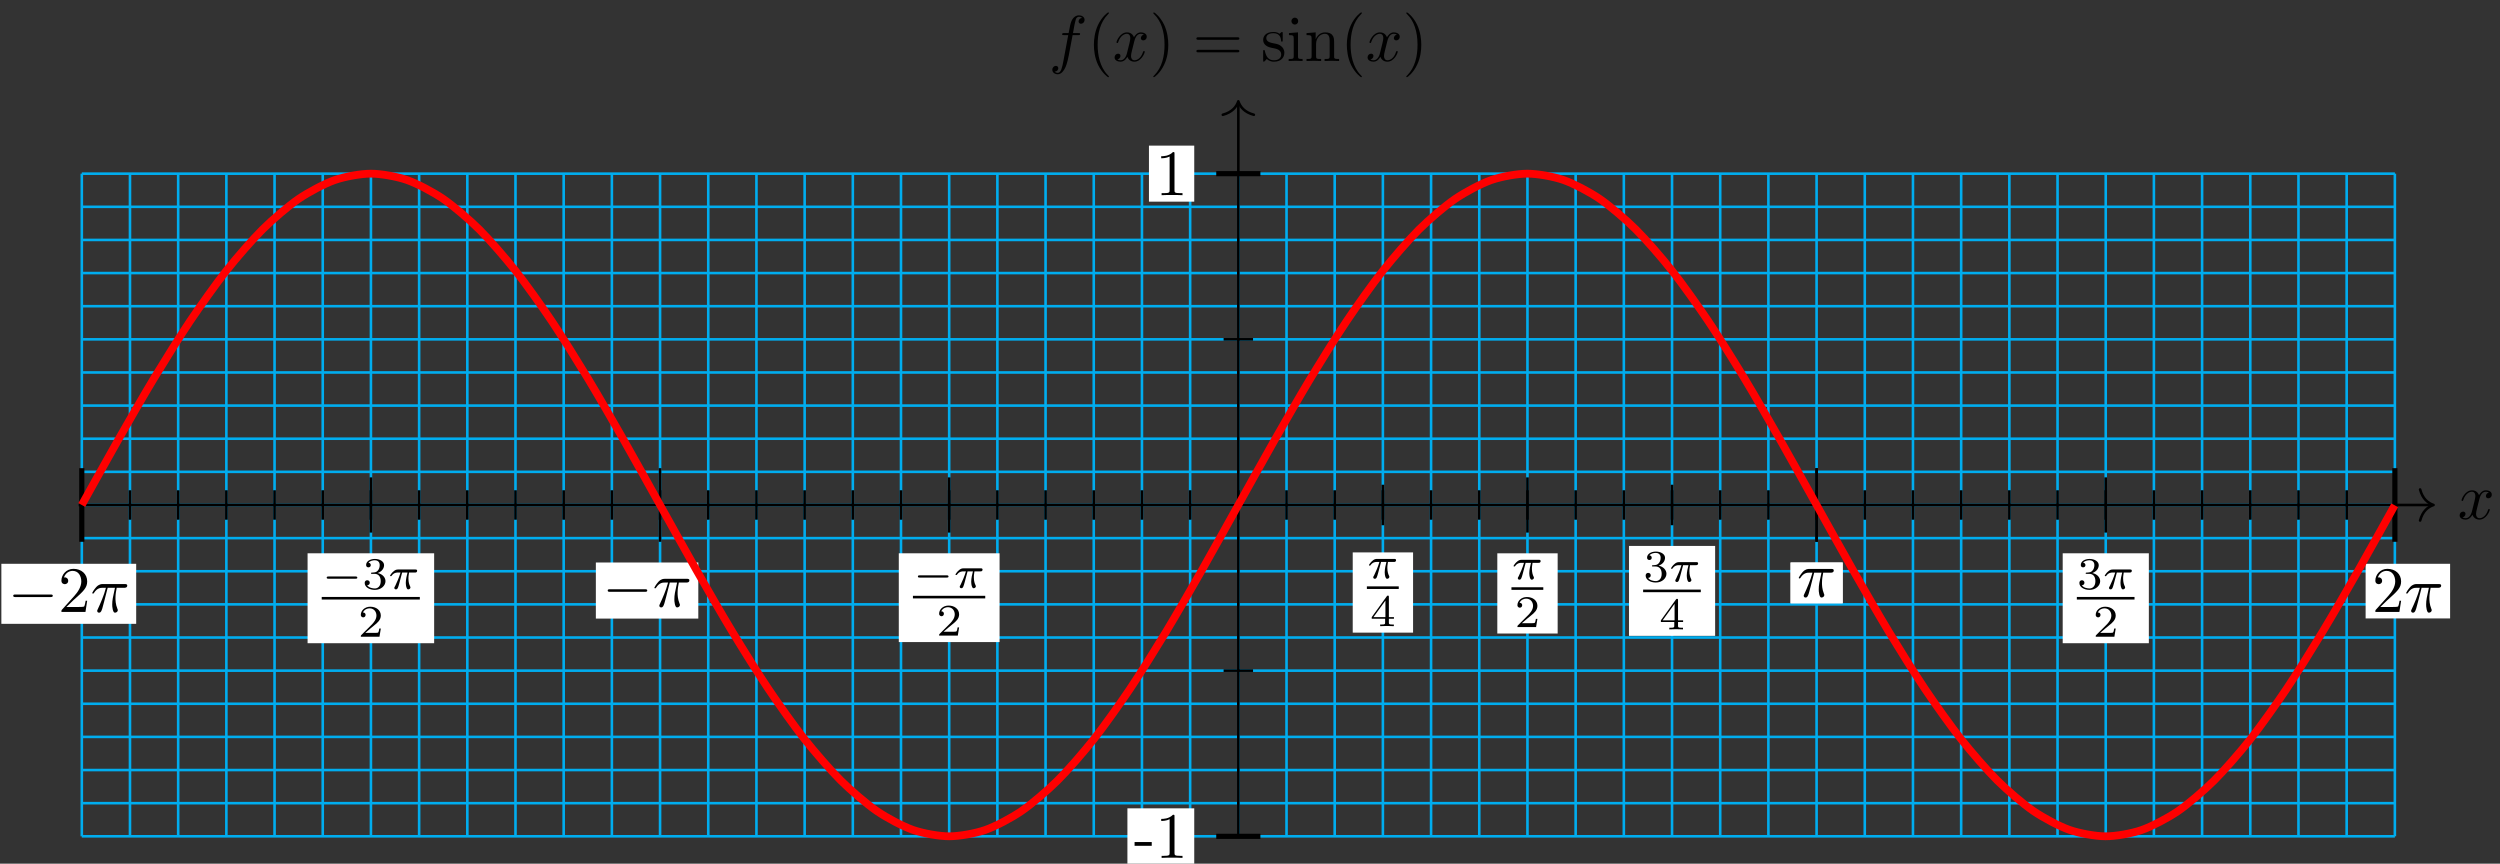 <?xml version="1.0" encoding="UTF-8"?>
<svg xmlns="http://www.w3.org/2000/svg" xmlns:xlink="http://www.w3.org/1999/xlink" width="385pt" height="133pt" viewBox="0 0 385 133" version="1.1">
<rect x="0" y="0" width="385" height="133" fill="#333333" stroke="none"/>
<defs>
<g>
<symbol overflow="visible" id="glyph0-0">
<path style="stroke:none;" d=""/>
</symbol>
<symbol overflow="visible" id="glyph0-1">
<path style="stroke:none;" d="M 3.328 -3.016 C 3.391 -3.266 3.625 -4.188 4.312 -4.188 C 4.359 -4.188 4.609 -4.188 4.812 -4.062 C 4.531 -4 4.344 -3.766 4.344 -3.516 C 4.344 -3.359 4.453 -3.172 4.719 -3.172 C 4.938 -3.172 5.25 -3.344 5.25 -3.75 C 5.25 -4.266 4.672 -4.406 4.328 -4.406 C 3.75 -4.406 3.406 -3.875 3.281 -3.656 C 3.031 -4.312 2.5 -4.406 2.203 -4.406 C 1.172 -4.406 0.594 -3.125 0.594 -2.875 C 0.594 -2.766 0.703 -2.766 0.719 -2.766 C 0.797 -2.766 0.828 -2.797 0.844 -2.875 C 1.188 -3.938 1.844 -4.188 2.188 -4.188 C 2.375 -4.188 2.719 -4.094 2.719 -3.516 C 2.719 -3.203 2.547 -2.547 2.188 -1.141 C 2.031 -0.531 1.672 -0.109 1.234 -0.109 C 1.172 -0.109 0.953 -0.109 0.734 -0.234 C 0.984 -0.297 1.203 -0.5 1.203 -0.781 C 1.203 -1.047 0.984 -1.125 0.844 -1.125 C 0.531 -1.125 0.297 -0.875 0.297 -0.547 C 0.297 -0.094 0.781 0.109 1.219 0.109 C 1.891 0.109 2.25 -0.594 2.266 -0.641 C 2.391 -0.281 2.75 0.109 3.344 0.109 C 4.375 0.109 4.938 -1.172 4.938 -1.422 C 4.938 -1.531 4.859 -1.531 4.828 -1.531 C 4.734 -1.531 4.719 -1.484 4.688 -1.422 C 4.359 -0.344 3.688 -0.109 3.375 -0.109 C 2.984 -0.109 2.828 -0.422 2.828 -0.766 C 2.828 -0.984 2.875 -1.203 2.984 -1.641 Z M 3.328 -3.016 "/>
</symbol>
<symbol overflow="visible" id="glyph0-2">
<path style="stroke:none;" d="M 3.656 -3.984 L 4.516 -3.984 C 4.719 -3.984 4.812 -3.984 4.812 -4.188 C 4.812 -4.297 4.719 -4.297 4.547 -4.297 L 3.719 -4.297 L 3.922 -5.438 C 3.969 -5.641 4.109 -6.344 4.172 -6.469 C 4.25 -6.656 4.422 -6.812 4.641 -6.812 C 4.672 -6.812 4.938 -6.812 5.125 -6.625 C 4.688 -6.594 4.578 -6.234 4.578 -6.094 C 4.578 -5.859 4.766 -5.734 4.953 -5.734 C 5.219 -5.734 5.5 -5.969 5.5 -6.344 C 5.5 -6.797 5.047 -7.031 4.641 -7.031 C 4.297 -7.031 3.672 -6.844 3.375 -5.859 C 3.312 -5.656 3.281 -5.547 3.047 -4.297 L 2.359 -4.297 C 2.156 -4.297 2.047 -4.297 2.047 -4.109 C 2.047 -3.984 2.141 -3.984 2.328 -3.984 L 2.984 -3.984 L 2.25 -0.047 C 2.062 0.922 1.891 1.828 1.375 1.828 C 1.328 1.828 1.094 1.828 0.891 1.641 C 1.359 1.609 1.453 1.25 1.453 1.109 C 1.453 0.875 1.266 0.75 1.078 0.75 C 0.812 0.75 0.531 0.984 0.531 1.359 C 0.531 1.797 0.969 2.047 1.375 2.047 C 1.922 2.047 2.328 1.453 2.5 1.078 C 2.828 0.453 3.047 -0.75 3.062 -0.828 Z M 3.656 -3.984 "/>
</symbol>
<symbol overflow="visible" id="glyph0-3">
<path style="stroke:none;" d="M 2.641 -3.719 L 3.766 -3.719 C 3.438 -2.25 3.344 -1.812 3.344 -1.141 C 3.344 -1 3.344 -0.734 3.422 -0.391 C 3.531 0.047 3.641 0.109 3.781 0.109 C 3.984 0.109 4.203 -0.062 4.203 -0.266 C 4.203 -0.328 4.203 -0.344 4.141 -0.484 C 3.844 -1.203 3.844 -1.859 3.844 -2.141 C 3.844 -2.656 3.922 -3.203 4.031 -3.719 L 5.156 -3.719 C 5.297 -3.719 5.656 -3.719 5.656 -4.062 C 5.656 -4.297 5.438 -4.297 5.25 -4.297 L 1.906 -4.297 C 1.688 -4.297 1.312 -4.297 0.875 -3.828 C 0.531 -3.438 0.266 -2.984 0.266 -2.938 C 0.266 -2.922 0.266 -2.828 0.391 -2.828 C 0.469 -2.828 0.484 -2.875 0.547 -2.953 C 1.031 -3.719 1.609 -3.719 1.812 -3.719 L 2.375 -3.719 C 2.062 -2.516 1.531 -1.312 1.109 -0.406 C 1.031 -0.25 1.031 -0.234 1.031 -0.156 C 1.031 0.031 1.188 0.109 1.312 0.109 C 1.609 0.109 1.688 -0.172 1.812 -0.531 C 1.953 -1 1.953 -1.016 2.078 -1.516 Z M 2.641 -3.719 "/>
</symbol>
<symbol overflow="visible" id="glyph1-0">
<path style="stroke:none;" d=""/>
</symbol>
<symbol overflow="visible" id="glyph1-1">
<path style="stroke:none;" d="M 3.297 2.391 C 3.297 2.359 3.297 2.344 3.125 2.172 C 1.891 0.922 1.562 -0.969 1.562 -2.5 C 1.562 -4.234 1.938 -5.969 3.172 -7.203 C 3.297 -7.328 3.297 -7.344 3.297 -7.375 C 3.297 -7.453 3.266 -7.484 3.203 -7.484 C 3.094 -7.484 2.203 -6.797 1.609 -5.531 C 1.109 -4.438 0.984 -3.328 0.984 -2.5 C 0.984 -1.719 1.094 -0.516 1.641 0.625 C 2.25 1.844 3.094 2.5 3.203 2.5 C 3.266 2.5 3.297 2.469 3.297 2.391 Z M 3.297 2.391 "/>
</symbol>
<symbol overflow="visible" id="glyph1-2">
<path style="stroke:none;" d="M 2.875 -2.5 C 2.875 -3.266 2.766 -4.469 2.219 -5.609 C 1.625 -6.828 0.766 -7.484 0.672 -7.484 C 0.609 -7.484 0.562 -7.438 0.562 -7.375 C 0.562 -7.344 0.562 -7.328 0.75 -7.141 C 1.734 -6.156 2.297 -4.578 2.297 -2.5 C 2.297 -0.781 1.938 0.969 0.703 2.219 C 0.562 2.344 0.562 2.359 0.562 2.391 C 0.562 2.453 0.609 2.5 0.672 2.5 C 0.766 2.5 1.672 1.812 2.25 0.547 C 2.766 -0.547 2.875 -1.656 2.875 -2.5 Z M 2.875 -2.5 "/>
</symbol>
<symbol overflow="visible" id="glyph1-3">
<path style="stroke:none;" d="M 6.844 -3.266 C 7 -3.266 7.188 -3.266 7.188 -3.453 C 7.188 -3.656 7 -3.656 6.859 -3.656 L 0.891 -3.656 C 0.75 -3.656 0.562 -3.656 0.562 -3.453 C 0.562 -3.266 0.75 -3.266 0.891 -3.266 Z M 6.859 -1.328 C 7 -1.328 7.188 -1.328 7.188 -1.531 C 7.188 -1.719 7 -1.719 6.844 -1.719 L 0.891 -1.719 C 0.75 -1.719 0.562 -1.719 0.562 -1.531 C 0.562 -1.328 0.75 -1.328 0.891 -1.328 Z M 6.859 -1.328 "/>
</symbol>
<symbol overflow="visible" id="glyph1-4">
<path style="stroke:none;" d="M 2.078 -1.938 C 2.297 -1.891 3.109 -1.734 3.109 -1.016 C 3.109 -0.516 2.766 -0.109 1.984 -0.109 C 1.141 -0.109 0.781 -0.672 0.594 -1.531 C 0.562 -1.656 0.562 -1.688 0.453 -1.688 C 0.328 -1.688 0.328 -1.625 0.328 -1.453 L 0.328 -0.125 C 0.328 0.047 0.328 0.109 0.438 0.109 C 0.484 0.109 0.5 0.094 0.688 -0.094 C 0.703 -0.109 0.703 -0.125 0.891 -0.312 C 1.328 0.094 1.781 0.109 1.984 0.109 C 3.125 0.109 3.594 -0.562 3.594 -1.281 C 3.594 -1.797 3.297 -2.109 3.172 -2.219 C 2.844 -2.547 2.453 -2.625 2.031 -2.703 C 1.469 -2.812 0.812 -2.938 0.812 -3.516 C 0.812 -3.875 1.062 -4.281 1.922 -4.281 C 3.016 -4.281 3.078 -3.375 3.094 -3.078 C 3.094 -2.984 3.188 -2.984 3.203 -2.984 C 3.344 -2.984 3.344 -3.031 3.344 -3.219 L 3.344 -4.234 C 3.344 -4.391 3.344 -4.469 3.234 -4.469 C 3.188 -4.469 3.156 -4.469 3.031 -4.344 C 3 -4.312 2.906 -4.219 2.859 -4.188 C 2.484 -4.469 2.078 -4.469 1.922 -4.469 C 0.703 -4.469 0.328 -3.797 0.328 -3.234 C 0.328 -2.891 0.484 -2.609 0.75 -2.391 C 1.078 -2.141 1.359 -2.078 2.078 -1.938 Z M 2.078 -1.938 "/>
</symbol>
<symbol overflow="visible" id="glyph1-5">
<path style="stroke:none;" d="M 1.766 -4.406 L 0.375 -4.297 L 0.375 -3.984 C 1.016 -3.984 1.109 -3.922 1.109 -3.438 L 1.109 -0.75 C 1.109 -0.312 1 -0.312 0.328 -0.312 L 0.328 0 C 0.641 -0.016 1.188 -0.031 1.422 -0.031 C 1.781 -0.031 2.125 -0.016 2.469 0 L 2.469 -0.312 C 1.797 -0.312 1.766 -0.359 1.766 -0.75 Z M 1.797 -6.141 C 1.797 -6.453 1.562 -6.672 1.281 -6.672 C 0.969 -6.672 0.75 -6.406 0.75 -6.141 C 0.75 -5.875 0.969 -5.609 1.281 -5.609 C 1.562 -5.609 1.797 -5.828 1.797 -6.141 Z M 1.797 -6.141 "/>
</symbol>
<symbol overflow="visible" id="glyph1-6">
<path style="stroke:none;" d="M 1.094 -3.422 L 1.094 -0.75 C 1.094 -0.312 0.984 -0.312 0.312 -0.312 L 0.312 0 C 0.672 -0.016 1.172 -0.031 1.453 -0.031 C 1.703 -0.031 2.219 -0.016 2.562 0 L 2.562 -0.312 C 1.891 -0.312 1.781 -0.312 1.781 -0.75 L 1.781 -2.594 C 1.781 -3.625 2.5 -4.188 3.125 -4.188 C 3.766 -4.188 3.875 -3.656 3.875 -3.078 L 3.875 -0.75 C 3.875 -0.312 3.766 -0.312 3.094 -0.312 L 3.094 0 C 3.438 -0.016 3.953 -0.031 4.219 -0.031 C 4.469 -0.031 5 -0.016 5.328 0 L 5.328 -0.312 C 4.812 -0.312 4.562 -0.312 4.562 -0.609 L 4.562 -2.516 C 4.562 -3.375 4.562 -3.672 4.25 -4.031 C 4.109 -4.203 3.781 -4.406 3.203 -4.406 C 2.469 -4.406 2 -3.984 1.719 -3.359 L 1.719 -4.406 L 0.312 -4.297 L 0.312 -3.984 C 1.016 -3.984 1.094 -3.922 1.094 -3.422 Z M 1.094 -3.422 "/>
</symbol>
<symbol overflow="visible" id="glyph1-7">
<path style="stroke:none;" d="M 1.266 -0.766 L 2.328 -1.797 C 3.875 -3.172 4.469 -3.703 4.469 -4.703 C 4.469 -5.844 3.578 -6.641 2.359 -6.641 C 1.234 -6.641 0.5 -5.719 0.5 -4.828 C 0.5 -4.281 1 -4.281 1.031 -4.281 C 1.203 -4.281 1.547 -4.391 1.547 -4.812 C 1.547 -5.062 1.359 -5.328 1.016 -5.328 C 0.938 -5.328 0.922 -5.328 0.891 -5.312 C 1.109 -5.969 1.656 -6.328 2.234 -6.328 C 3.141 -6.328 3.562 -5.516 3.562 -4.703 C 3.562 -3.906 3.078 -3.125 2.516 -2.5 L 0.609 -0.375 C 0.5 -0.266 0.5 -0.234 0.5 0 L 4.203 0 L 4.469 -1.734 L 4.234 -1.734 C 4.172 -1.438 4.109 -1 4 -0.844 C 3.938 -0.766 3.281 -0.766 3.062 -0.766 Z M 1.266 -0.766 "/>
</symbol>
<symbol overflow="visible" id="glyph2-0">
<path style="stroke:none;" d=""/>
</symbol>
<symbol overflow="visible" id="glyph2-1">
<path style="stroke:none;" d="M 2.75 -1.859 L 2.75 -2.438 L 0.109 -2.438 L 0.109 -1.859 Z M 2.75 -1.859 "/>
</symbol>
<symbol overflow="visible" id="glyph2-2">
<path style="stroke:none;" d="M 4.172 0 L 4.172 -0.312 L 3.859 -0.312 C 2.953 -0.312 2.938 -0.422 2.938 -0.781 L 2.938 -6.375 C 2.938 -6.625 2.938 -6.641 2.703 -6.641 C 2.078 -6 1.203 -6 0.891 -6 L 0.891 -5.688 C 1.094 -5.688 1.672 -5.688 2.188 -5.953 L 2.188 -0.781 C 2.188 -0.422 2.156 -0.312 1.266 -0.312 L 0.953 -0.312 L 0.953 0 C 1.297 -0.031 2.156 -0.031 2.562 -0.031 C 2.953 -0.031 3.828 -0.031 4.172 0 Z M 4.172 0 "/>
</symbol>
<symbol overflow="visible" id="glyph3-0">
<path style="stroke:none;" d=""/>
</symbol>
<symbol overflow="visible" id="glyph3-1">
<path style="stroke:none;" d="M 6.562 -2.297 C 6.734 -2.297 6.922 -2.297 6.922 -2.5 C 6.922 -2.688 6.734 -2.688 6.562 -2.688 L 1.172 -2.688 C 1 -2.688 0.828 -2.688 0.828 -2.5 C 0.828 -2.297 1 -2.297 1.172 -2.297 Z M 6.562 -2.297 "/>
</symbol>
<symbol overflow="visible" id="glyph4-0">
<path style="stroke:none;" d=""/>
</symbol>
<symbol overflow="visible" id="glyph4-1">
<path style="stroke:none;" d="M 5.188 -1.578 C 5.297 -1.578 5.469 -1.578 5.469 -1.734 C 5.469 -1.922 5.297 -1.922 5.188 -1.922 L 1.031 -1.922 C 0.922 -1.922 0.75 -1.922 0.75 -1.75 C 0.75 -1.578 0.906 -1.578 1.031 -1.578 Z M 5.188 -1.578 "/>
</symbol>
<symbol overflow="visible" id="glyph5-0">
<path style="stroke:none;" d=""/>
</symbol>
<symbol overflow="visible" id="glyph5-1">
<path style="stroke:none;" d="M 2.172 -2.531 L 3 -2.531 C 2.891 -2.109 2.734 -1.484 2.734 -0.922 C 2.734 -0.641 2.781 -0.453 2.812 -0.312 C 2.922 0.047 3.016 0.062 3.125 0.062 C 3.297 0.062 3.453 -0.078 3.453 -0.25 C 3.453 -0.297 3.438 -0.328 3.406 -0.391 C 3.266 -0.656 3.141 -1.047 3.141 -1.625 C 3.141 -1.75 3.141 -2.031 3.234 -2.531 L 4.109 -2.531 C 4.234 -2.531 4.297 -2.531 4.375 -2.578 C 4.469 -2.656 4.484 -2.766 4.484 -2.797 C 4.484 -3 4.312 -3 4.188 -3 L 1.562 -3 C 1.281 -3 1.078 -2.938 0.766 -2.641 C 0.578 -2.484 0.312 -2.109 0.312 -2.047 C 0.312 -1.969 0.406 -1.969 0.438 -1.969 C 0.516 -1.969 0.516 -1.984 0.562 -2.047 C 0.906 -2.531 1.344 -2.531 1.5 -2.531 L 1.922 -2.531 C 1.703 -1.766 1.328 -0.938 1.125 -0.516 C 1.078 -0.438 1.016 -0.281 0.984 -0.266 C 0.984 -0.234 0.969 -0.203 0.969 -0.156 C 0.969 -0.047 1.047 0.062 1.219 0.062 C 1.484 0.062 1.562 -0.25 1.734 -0.875 Z M 2.172 -2.531 "/>
</symbol>
<symbol overflow="visible" id="glyph6-0">
<path style="stroke:none;" d=""/>
</symbol>
<symbol overflow="visible" id="glyph6-1">
<path style="stroke:none;" d="M 3.516 -1.266 L 3.281 -1.266 C 3.266 -1.109 3.188 -0.703 3.094 -0.641 C 3.047 -0.594 2.516 -0.594 2.406 -0.594 L 1.125 -0.594 C 1.859 -1.234 2.109 -1.438 2.516 -1.766 C 3.031 -2.172 3.516 -2.609 3.516 -3.266 C 3.516 -4.109 2.781 -4.625 1.891 -4.625 C 1.031 -4.625 0.438 -4.016 0.438 -3.375 C 0.438 -3.031 0.734 -2.984 0.812 -2.984 C 0.969 -2.984 1.172 -3.109 1.172 -3.359 C 1.172 -3.484 1.125 -3.734 0.766 -3.734 C 0.984 -4.219 1.453 -4.375 1.781 -4.375 C 2.484 -4.375 2.844 -3.828 2.844 -3.266 C 2.844 -2.656 2.406 -2.188 2.188 -1.938 L 0.516 -0.266 C 0.438 -0.203 0.438 -0.188 0.438 0 L 3.312 0 Z M 3.516 -1.266 "/>
</symbol>
<symbol overflow="visible" id="glyph6-2">
<path style="stroke:none;" d="M 1.906 -2.328 C 2.453 -2.328 2.844 -1.953 2.844 -1.203 C 2.844 -0.344 2.328 -0.078 1.938 -0.078 C 1.656 -0.078 1.031 -0.156 0.75 -0.578 C 1.078 -0.578 1.156 -0.812 1.156 -0.969 C 1.156 -1.188 0.984 -1.344 0.766 -1.344 C 0.578 -1.344 0.375 -1.219 0.375 -0.938 C 0.375 -0.281 1.094 0.141 1.938 0.141 C 2.906 0.141 3.578 -0.516 3.578 -1.203 C 3.578 -1.75 3.141 -2.297 2.375 -2.453 C 3.094 -2.719 3.359 -3.234 3.359 -3.672 C 3.359 -4.219 2.734 -4.625 1.953 -4.625 C 1.188 -4.625 0.594 -4.25 0.594 -3.688 C 0.594 -3.453 0.75 -3.328 0.953 -3.328 C 1.172 -3.328 1.312 -3.484 1.312 -3.672 C 1.312 -3.875 1.172 -4.031 0.953 -4.047 C 1.203 -4.344 1.672 -4.422 1.938 -4.422 C 2.25 -4.422 2.688 -4.266 2.688 -3.672 C 2.688 -3.375 2.594 -3.047 2.406 -2.844 C 2.188 -2.578 1.984 -2.562 1.641 -2.531 C 1.469 -2.516 1.453 -2.516 1.422 -2.516 C 1.406 -2.516 1.344 -2.5 1.344 -2.422 C 1.344 -2.328 1.406 -2.328 1.531 -2.328 Z M 1.906 -2.328 "/>
</symbol>
<symbol overflow="visible" id="glyph6-3">
<path style="stroke:none;" d="M 3.688 -1.141 L 3.688 -1.391 L 2.906 -1.391 L 2.906 -4.5 C 2.906 -4.641 2.906 -4.703 2.766 -4.703 C 2.672 -4.703 2.641 -4.703 2.578 -4.594 L 0.266 -1.391 L 0.266 -1.141 L 2.328 -1.141 L 2.328 -0.578 C 2.328 -0.328 2.328 -0.25 1.75 -0.25 L 1.562 -0.25 L 1.562 0 C 1.922 -0.016 2.359 -0.031 2.609 -0.031 C 2.875 -0.031 3.312 -0.016 3.672 0 L 3.672 -0.25 L 3.484 -0.25 C 2.906 -0.25 2.906 -0.328 2.906 -0.578 L 2.906 -1.141 Z M 2.375 -3.938 L 2.375 -1.391 L 0.531 -1.391 Z M 2.375 -3.938 "/>
</symbol>
</g>
</defs>
<g id="surface1">
<path style="fill:none;stroke-width:0.399;stroke-linecap:butt;stroke-linejoin:miter;stroke:rgb(0%,67.839%,93.729%);stroke-opacity:1;stroke-miterlimit:10;" d="M -178.107 -51.022 L 178.11 -51.022 M -178.107 -45.921 L 178.11 -45.921 M -178.107 -40.82 L 178.11 -40.82 M -178.107 -35.714 L 178.11 -35.714 M -178.107 -30.613 L 178.11 -30.613 M -178.107 -25.512 L 178.11 -25.512 M -178.107 -20.41 L 178.11 -20.41 M -178.107 -15.305 L 178.11 -15.305 M -178.107 -10.204 L 178.11 -10.204 M -178.107 -5.103 L 178.11 -5.103 M -178.107 -0.001 L 178.11 -0.001 M -178.107 5.104 L 178.11 5.104 M -178.107 10.205 L 178.11 10.205 M -178.107 15.307 L 178.11 15.307 M -178.107 20.408 L 178.11 20.408 M -178.107 25.509 L 178.11 25.509 M -178.107 30.614 L 178.11 30.614 M -178.107 35.716 L 178.11 35.716 M -178.107 40.817 L 178.11 40.817 M -178.107 45.918 L 178.11 45.918 M -178.107 51.023 L 178.11 51.023 M -178.103 -51.026 L -178.103 51.023 M -170.685 -51.026 L -170.685 51.023 M -163.264 -51.026 L -163.264 51.023 M -155.842 -51.026 L -155.842 51.023 M -148.421 -51.026 L -148.421 51.023 M -140.999 -51.026 L -140.999 51.023 M -133.578 -51.026 L -133.578 51.023 M -126.156 -51.026 L -126.156 51.023 M -118.735 -51.026 L -118.735 51.023 M -111.317 -51.026 L -111.317 51.023 M -103.896 -51.026 L -103.896 51.023 M -96.474 -51.026 L -96.474 51.023 M -89.053 -51.026 L -89.053 51.023 M -81.631 -51.026 L -81.631 51.023 M -74.21 -51.026 L -74.21 51.023 M -66.788 -51.026 L -66.788 51.023 M -59.367 -51.026 L -59.367 51.023 M -51.949 -51.026 L -51.949 51.023 M -44.528 -51.026 L -44.528 51.023 M -37.106 -51.026 L -37.106 51.023 M -29.685 -51.026 L -29.685 51.023 M -22.263 -51.026 L -22.263 51.023 M -14.842 -51.026 L -14.842 51.023 M -7.42 -51.026 L -7.42 51.023 M 0.001 -51.026 L 0.001 51.023 M 7.423 -51.026 L 7.423 51.023 M 14.84 -51.026 L 14.84 51.023 M 22.262 -51.026 L 22.262 51.023 M 29.683 -51.026 L 29.683 51.023 M 37.105 -51.026 L 37.105 51.023 M 44.526 -51.026 L 44.526 51.023 M 51.948 -51.026 L 51.948 51.023 M 59.369 -51.026 L 59.369 51.023 M 66.791 -51.026 L 66.791 51.023 M 74.209 -51.026 L 74.209 51.023 M 81.63 -51.026 L 81.63 51.023 M 89.052 -51.026 L 89.052 51.023 M 96.473 -51.026 L 96.473 51.023 M 103.895 -51.026 L 103.895 51.023 M 111.316 -51.026 L 111.316 51.023 M 118.738 -51.026 L 118.738 51.023 M 126.159 -51.026 L 126.159 51.023 M 133.581 -51.026 L 133.581 51.023 M 140.998 -51.026 L 140.998 51.023 M 148.42 -51.026 L 148.42 51.023 M 155.841 -51.026 L 155.841 51.023 M 163.263 -51.026 L 163.263 51.023 M 170.684 -51.026 L 170.684 51.023 M 178.106 -51.026 L 178.106 51.023 " transform="matrix(1,0,0,-1,190.702,77.768)"/>
<path style="fill:none;stroke-width:0.399;stroke-linecap:butt;stroke-linejoin:miter;stroke:rgb(0%,0%,0%);stroke-opacity:1;stroke-miterlimit:10;" d="M -178.584 -0.001 L 183.855 -0.001 " transform="matrix(1,0,0,-1,190.702,77.768)"/>
<path style="fill:none;stroke-width:0.399;stroke-linecap:round;stroke-linejoin:round;stroke:rgb(0%,0%,0%);stroke-opacity:1;stroke-miterlimit:10;" d="M -2.071 2.389 C -1.692 0.956 -0.852 0.28 -0 -0.001 C -0.852 -0.279 -1.692 -0.958 -2.071 -2.392 " transform="matrix(1,0,0,-1,374.766,77.768)"/>
<g style="fill:rgb(0%,0%,0%);fill-opacity:1;">
  <use xlink:href="#glyph0-1" x="378.485" y="79.913"/>
</g>
<path style="fill:none;stroke-width:0.399;stroke-linecap:butt;stroke-linejoin:miter;stroke:rgb(0%,0%,0%);stroke-opacity:1;stroke-miterlimit:10;" d="M 0.001 -51.026 L 0.001 61.964 " transform="matrix(1,0,0,-1,190.702,77.768)"/>
<path style="fill:none;stroke-width:0.399;stroke-linecap:round;stroke-linejoin:round;stroke:rgb(0%,0%,0%);stroke-opacity:1;stroke-miterlimit:10;" d="M -2.074 2.389 C -1.695 0.956 -0.852 0.28 -0 -0.001 C -0.852 -0.279 -1.695 -0.958 -2.074 -2.392 " transform="matrix(0,-1,-1,0,190.702,15.601)"/>
<g style="fill:rgb(0%,0%,0%);fill-opacity:1;">
  <use xlink:href="#glyph0-2" x="161.524" y="9.392"/>
</g>
<g style="fill:rgb(0%,0%,0%);fill-opacity:1;">
  <use xlink:href="#glyph1-1" x="167.475" y="9.392"/>
</g>
<g style="fill:rgb(0%,0%,0%);fill-opacity:1;">
  <use xlink:href="#glyph0-1" x="171.349" y="9.392"/>
</g>
<g style="fill:rgb(0%,0%,0%);fill-opacity:1;">
  <use xlink:href="#glyph1-2" x="177.043" y="9.392"/>
</g>
<g style="fill:rgb(0%,0%,0%);fill-opacity:1;">
  <use xlink:href="#glyph1-3" x="183.678" y="9.392"/>
</g>
<g style="fill:rgb(0%,0%,0%);fill-opacity:1;">
  <use xlink:href="#glyph1-4" x="194.197" y="9.392"/>
  <use xlink:href="#glyph1-5" x="198.126" y="9.392"/>
  <use xlink:href="#glyph1-6" x="200.894" y="9.392"/>
  <use xlink:href="#glyph1-1" x="206.429" y="9.392"/>
</g>
<g style="fill:rgb(0%,0%,0%);fill-opacity:1;">
  <use xlink:href="#glyph0-1" x="210.309" y="9.392"/>
</g>
<g style="fill:rgb(0%,0%,0%);fill-opacity:1;">
  <use xlink:href="#glyph1-2" x="216.003" y="9.392"/>
</g>
<path style="fill:none;stroke-width:0.399;stroke-linecap:butt;stroke-linejoin:miter;stroke:rgb(0%,0%,0%);stroke-opacity:1;stroke-miterlimit:10;" d="M -178.107 2.268 L -178.107 -2.267 " transform="matrix(1,0,0,-1,190.702,77.768)"/>
<path style="fill:none;stroke-width:0.399;stroke-linecap:butt;stroke-linejoin:miter;stroke:rgb(0%,0%,0%);stroke-opacity:1;stroke-miterlimit:10;" d="M -170.685 2.268 L -170.685 -2.267 " transform="matrix(1,0,0,-1,190.702,77.768)"/>
<path style="fill:none;stroke-width:0.399;stroke-linecap:butt;stroke-linejoin:miter;stroke:rgb(0%,0%,0%);stroke-opacity:1;stroke-miterlimit:10;" d="M -163.264 2.268 L -163.264 -2.267 " transform="matrix(1,0,0,-1,190.702,77.768)"/>
<path style="fill:none;stroke-width:0.399;stroke-linecap:butt;stroke-linejoin:miter;stroke:rgb(0%,0%,0%);stroke-opacity:1;stroke-miterlimit:10;" d="M -155.842 2.268 L -155.842 -2.267 " transform="matrix(1,0,0,-1,190.702,77.768)"/>
<path style="fill:none;stroke-width:0.399;stroke-linecap:butt;stroke-linejoin:miter;stroke:rgb(0%,0%,0%);stroke-opacity:1;stroke-miterlimit:10;" d="M -148.421 2.268 L -148.421 -2.267 " transform="matrix(1,0,0,-1,190.702,77.768)"/>
<path style="fill:none;stroke-width:0.399;stroke-linecap:butt;stroke-linejoin:miter;stroke:rgb(0%,0%,0%);stroke-opacity:1;stroke-miterlimit:10;" d="M -140.999 2.268 L -140.999 -2.267 " transform="matrix(1,0,0,-1,190.702,77.768)"/>
<path style="fill:none;stroke-width:0.399;stroke-linecap:butt;stroke-linejoin:miter;stroke:rgb(0%,0%,0%);stroke-opacity:1;stroke-miterlimit:10;" d="M -133.582 2.268 L -133.582 -2.267 " transform="matrix(1,0,0,-1,190.702,77.768)"/>
<path style="fill:none;stroke-width:0.399;stroke-linecap:butt;stroke-linejoin:miter;stroke:rgb(0%,0%,0%);stroke-opacity:1;stroke-miterlimit:10;" d="M -126.16 2.268 L -126.16 -2.267 " transform="matrix(1,0,0,-1,190.702,77.768)"/>
<path style="fill:none;stroke-width:0.399;stroke-linecap:butt;stroke-linejoin:miter;stroke:rgb(0%,0%,0%);stroke-opacity:1;stroke-miterlimit:10;" d="M -118.739 2.268 L -118.739 -2.267 " transform="matrix(1,0,0,-1,190.702,77.768)"/>
<path style="fill:none;stroke-width:0.399;stroke-linecap:butt;stroke-linejoin:miter;stroke:rgb(0%,0%,0%);stroke-opacity:1;stroke-miterlimit:10;" d="M -111.317 2.268 L -111.317 -2.267 " transform="matrix(1,0,0,-1,190.702,77.768)"/>
<path style="fill:none;stroke-width:0.399;stroke-linecap:butt;stroke-linejoin:miter;stroke:rgb(0%,0%,0%);stroke-opacity:1;stroke-miterlimit:10;" d="M -103.896 2.268 L -103.896 -2.267 " transform="matrix(1,0,0,-1,190.702,77.768)"/>
<path style="fill:none;stroke-width:0.399;stroke-linecap:butt;stroke-linejoin:miter;stroke:rgb(0%,0%,0%);stroke-opacity:1;stroke-miterlimit:10;" d="M -96.474 2.268 L -96.474 -2.267 " transform="matrix(1,0,0,-1,190.702,77.768)"/>
<path style="fill:none;stroke-width:0.399;stroke-linecap:butt;stroke-linejoin:miter;stroke:rgb(0%,0%,0%);stroke-opacity:1;stroke-miterlimit:10;" d="M -89.053 2.268 L -89.053 -2.267 " transform="matrix(1,0,0,-1,190.702,77.768)"/>
<path style="fill:none;stroke-width:0.399;stroke-linecap:butt;stroke-linejoin:miter;stroke:rgb(0%,0%,0%);stroke-opacity:1;stroke-miterlimit:10;" d="M -81.631 2.268 L -81.631 -2.267 " transform="matrix(1,0,0,-1,190.702,77.768)"/>
<path style="fill:none;stroke-width:0.399;stroke-linecap:butt;stroke-linejoin:miter;stroke:rgb(0%,0%,0%);stroke-opacity:1;stroke-miterlimit:10;" d="M -74.21 2.268 L -74.21 -2.267 " transform="matrix(1,0,0,-1,190.702,77.768)"/>
<path style="fill:none;stroke-width:0.399;stroke-linecap:butt;stroke-linejoin:miter;stroke:rgb(0%,0%,0%);stroke-opacity:1;stroke-miterlimit:10;" d="M -66.792 2.268 L -66.792 -2.267 " transform="matrix(1,0,0,-1,190.702,77.768)"/>
<path style="fill:none;stroke-width:0.399;stroke-linecap:butt;stroke-linejoin:miter;stroke:rgb(0%,0%,0%);stroke-opacity:1;stroke-miterlimit:10;" d="M -59.367 2.268 L -59.367 -2.267 " transform="matrix(1,0,0,-1,190.702,77.768)"/>
<path style="fill:none;stroke-width:0.399;stroke-linecap:butt;stroke-linejoin:miter;stroke:rgb(0%,0%,0%);stroke-opacity:1;stroke-miterlimit:10;" d="M -51.949 2.268 L -51.949 -2.267 " transform="matrix(1,0,0,-1,190.702,77.768)"/>
<path style="fill:none;stroke-width:0.399;stroke-linecap:butt;stroke-linejoin:miter;stroke:rgb(0%,0%,0%);stroke-opacity:1;stroke-miterlimit:10;" d="M -44.528 2.268 L -44.528 -2.267 " transform="matrix(1,0,0,-1,190.702,77.768)"/>
<path style="fill:none;stroke-width:0.399;stroke-linecap:butt;stroke-linejoin:miter;stroke:rgb(0%,0%,0%);stroke-opacity:1;stroke-miterlimit:10;" d="M -37.106 2.268 L -37.106 -2.267 " transform="matrix(1,0,0,-1,190.702,77.768)"/>
<path style="fill:none;stroke-width:0.399;stroke-linecap:butt;stroke-linejoin:miter;stroke:rgb(0%,0%,0%);stroke-opacity:1;stroke-miterlimit:10;" d="M -29.685 2.268 L -29.685 -2.267 " transform="matrix(1,0,0,-1,190.702,77.768)"/>
<path style="fill:none;stroke-width:0.399;stroke-linecap:butt;stroke-linejoin:miter;stroke:rgb(0%,0%,0%);stroke-opacity:1;stroke-miterlimit:10;" d="M -22.263 2.268 L -22.263 -2.267 " transform="matrix(1,0,0,-1,190.702,77.768)"/>
<path style="fill:none;stroke-width:0.399;stroke-linecap:butt;stroke-linejoin:miter;stroke:rgb(0%,0%,0%);stroke-opacity:1;stroke-miterlimit:10;" d="M -14.842 2.268 L -14.842 -2.267 " transform="matrix(1,0,0,-1,190.702,77.768)"/>
<path style="fill:none;stroke-width:0.399;stroke-linecap:butt;stroke-linejoin:miter;stroke:rgb(0%,0%,0%);stroke-opacity:1;stroke-miterlimit:10;" d="M -7.42 2.268 L -7.42 -2.267 " transform="matrix(1,0,0,-1,190.702,77.768)"/>
<path style="fill:none;stroke-width:0.399;stroke-linecap:butt;stroke-linejoin:miter;stroke:rgb(0%,0%,0%);stroke-opacity:1;stroke-miterlimit:10;" d="M 0.001 2.268 L 0.001 -2.267 " transform="matrix(1,0,0,-1,190.702,77.768)"/>
<path style="fill:none;stroke-width:0.399;stroke-linecap:butt;stroke-linejoin:miter;stroke:rgb(0%,0%,0%);stroke-opacity:1;stroke-miterlimit:10;" d="M 7.423 2.268 L 7.423 -2.267 " transform="matrix(1,0,0,-1,190.702,77.768)"/>
<path style="fill:none;stroke-width:0.399;stroke-linecap:butt;stroke-linejoin:miter;stroke:rgb(0%,0%,0%);stroke-opacity:1;stroke-miterlimit:10;" d="M 14.84 2.268 L 14.84 -2.267 " transform="matrix(1,0,0,-1,190.702,77.768)"/>
<path style="fill:none;stroke-width:0.399;stroke-linecap:butt;stroke-linejoin:miter;stroke:rgb(0%,0%,0%);stroke-opacity:1;stroke-miterlimit:10;" d="M 22.262 2.268 L 22.262 -2.267 " transform="matrix(1,0,0,-1,190.702,77.768)"/>
<path style="fill:none;stroke-width:0.399;stroke-linecap:butt;stroke-linejoin:miter;stroke:rgb(0%,0%,0%);stroke-opacity:1;stroke-miterlimit:10;" d="M 29.683 2.268 L 29.683 -2.267 " transform="matrix(1,0,0,-1,190.702,77.768)"/>
<path style="fill:none;stroke-width:0.399;stroke-linecap:butt;stroke-linejoin:miter;stroke:rgb(0%,0%,0%);stroke-opacity:1;stroke-miterlimit:10;" d="M 37.105 2.268 L 37.105 -2.267 " transform="matrix(1,0,0,-1,190.702,77.768)"/>
<path style="fill:none;stroke-width:0.399;stroke-linecap:butt;stroke-linejoin:miter;stroke:rgb(0%,0%,0%);stroke-opacity:1;stroke-miterlimit:10;" d="M 44.526 2.268 L 44.526 -2.267 " transform="matrix(1,0,0,-1,190.702,77.768)"/>
<path style="fill:none;stroke-width:0.399;stroke-linecap:butt;stroke-linejoin:miter;stroke:rgb(0%,0%,0%);stroke-opacity:1;stroke-miterlimit:10;" d="M 51.948 2.268 L 51.948 -2.267 " transform="matrix(1,0,0,-1,190.702,77.768)"/>
<path style="fill:none;stroke-width:0.399;stroke-linecap:butt;stroke-linejoin:miter;stroke:rgb(0%,0%,0%);stroke-opacity:1;stroke-miterlimit:10;" d="M 59.369 2.268 L 59.369 -2.267 " transform="matrix(1,0,0,-1,190.702,77.768)"/>
<path style="fill:none;stroke-width:0.399;stroke-linecap:butt;stroke-linejoin:miter;stroke:rgb(0%,0%,0%);stroke-opacity:1;stroke-miterlimit:10;" d="M 66.791 2.268 L 66.791 -2.267 " transform="matrix(1,0,0,-1,190.702,77.768)"/>
<path style="fill:none;stroke-width:0.399;stroke-linecap:butt;stroke-linejoin:miter;stroke:rgb(0%,0%,0%);stroke-opacity:1;stroke-miterlimit:10;" d="M 74.212 2.268 L 74.212 -2.267 " transform="matrix(1,0,0,-1,190.702,77.768)"/>
<path style="fill:none;stroke-width:0.399;stroke-linecap:butt;stroke-linejoin:miter;stroke:rgb(0%,0%,0%);stroke-opacity:1;stroke-miterlimit:10;" d="M 81.634 2.268 L 81.634 -2.267 " transform="matrix(1,0,0,-1,190.702,77.768)"/>
<path style="fill:none;stroke-width:0.399;stroke-linecap:butt;stroke-linejoin:miter;stroke:rgb(0%,0%,0%);stroke-opacity:1;stroke-miterlimit:10;" d="M 89.055 2.268 L 89.055 -2.267 " transform="matrix(1,0,0,-1,190.702,77.768)"/>
<path style="fill:none;stroke-width:0.399;stroke-linecap:butt;stroke-linejoin:miter;stroke:rgb(0%,0%,0%);stroke-opacity:1;stroke-miterlimit:10;" d="M 96.477 2.268 L 96.477 -2.267 " transform="matrix(1,0,0,-1,190.702,77.768)"/>
<path style="fill:none;stroke-width:0.399;stroke-linecap:butt;stroke-linejoin:miter;stroke:rgb(0%,0%,0%);stroke-opacity:1;stroke-miterlimit:10;" d="M 103.895 2.268 L 103.895 -2.267 " transform="matrix(1,0,0,-1,190.702,77.768)"/>
<path style="fill:none;stroke-width:0.399;stroke-linecap:butt;stroke-linejoin:miter;stroke:rgb(0%,0%,0%);stroke-opacity:1;stroke-miterlimit:10;" d="M 111.316 2.268 L 111.316 -2.267 " transform="matrix(1,0,0,-1,190.702,77.768)"/>
<path style="fill:none;stroke-width:0.399;stroke-linecap:butt;stroke-linejoin:miter;stroke:rgb(0%,0%,0%);stroke-opacity:1;stroke-miterlimit:10;" d="M 118.738 2.268 L 118.738 -2.267 " transform="matrix(1,0,0,-1,190.702,77.768)"/>
<path style="fill:none;stroke-width:0.399;stroke-linecap:butt;stroke-linejoin:miter;stroke:rgb(0%,0%,0%);stroke-opacity:1;stroke-miterlimit:10;" d="M 126.159 2.268 L 126.159 -2.267 " transform="matrix(1,0,0,-1,190.702,77.768)"/>
<path style="fill:none;stroke-width:0.399;stroke-linecap:butt;stroke-linejoin:miter;stroke:rgb(0%,0%,0%);stroke-opacity:1;stroke-miterlimit:10;" d="M 133.581 2.268 L 133.581 -2.267 " transform="matrix(1,0,0,-1,190.702,77.768)"/>
<path style="fill:none;stroke-width:0.399;stroke-linecap:butt;stroke-linejoin:miter;stroke:rgb(0%,0%,0%);stroke-opacity:1;stroke-miterlimit:10;" d="M 141.002 2.268 L 141.002 -2.267 " transform="matrix(1,0,0,-1,190.702,77.768)"/>
<path style="fill:none;stroke-width:0.399;stroke-linecap:butt;stroke-linejoin:miter;stroke:rgb(0%,0%,0%);stroke-opacity:1;stroke-miterlimit:10;" d="M 148.424 2.268 L 148.424 -2.267 " transform="matrix(1,0,0,-1,190.702,77.768)"/>
<path style="fill:none;stroke-width:0.399;stroke-linecap:butt;stroke-linejoin:miter;stroke:rgb(0%,0%,0%);stroke-opacity:1;stroke-miterlimit:10;" d="M 155.845 2.268 L 155.845 -2.267 " transform="matrix(1,0,0,-1,190.702,77.768)"/>
<path style="fill:none;stroke-width:0.399;stroke-linecap:butt;stroke-linejoin:miter;stroke:rgb(0%,0%,0%);stroke-opacity:1;stroke-miterlimit:10;" d="M 163.267 2.268 L 163.267 -2.267 " transform="matrix(1,0,0,-1,190.702,77.768)"/>
<path style="fill:none;stroke-width:0.399;stroke-linecap:butt;stroke-linejoin:miter;stroke:rgb(0%,0%,0%);stroke-opacity:1;stroke-miterlimit:10;" d="M 170.688 2.268 L 170.688 -2.267 " transform="matrix(1,0,0,-1,190.702,77.768)"/>
<path style="fill:none;stroke-width:0.399;stroke-linecap:butt;stroke-linejoin:miter;stroke:rgb(0%,0%,0%);stroke-opacity:1;stroke-miterlimit:10;" d="M 178.11 2.268 L 178.11 -2.267 " transform="matrix(1,0,0,-1,190.702,77.768)"/>
<path style="fill:none;stroke-width:0.399;stroke-linecap:butt;stroke-linejoin:miter;stroke:rgb(0%,0%,0%);stroke-opacity:1;stroke-miterlimit:10;" d="M 2.267 -25.512 L -2.268 -25.512 " transform="matrix(1,0,0,-1,190.702,77.768)"/>
<path style="fill:none;stroke-width:0.399;stroke-linecap:butt;stroke-linejoin:miter;stroke:rgb(0%,0%,0%);stroke-opacity:1;stroke-miterlimit:10;" d="M 2.267 25.513 L -2.268 25.513 " transform="matrix(1,0,0,-1,190.702,77.768)"/>
<path style="fill:none;stroke-width:0.797;stroke-linecap:butt;stroke-linejoin:miter;stroke:rgb(0%,0%,0%);stroke-opacity:1;stroke-miterlimit:10;" d="M 3.4 -51.026 L -3.401 -51.026 " transform="matrix(1,0,0,-1,190.702,77.768)"/>
<path style=" stroke:none;fill-rule:nonzero;fill:rgb(100%,100%,100%);fill-opacity:1;" d="M 173.621 133.109 L 183.914 133.109 L 183.914 124.48 L 173.621 124.48 Z M 173.621 133.109 "/>
<g style="fill:rgb(0%,0%,0%);fill-opacity:1;">
  <use xlink:href="#glyph2-1" x="174.617" y="132.113"/>
  <use xlink:href="#glyph2-2" x="177.935" y="132.113"/>
</g>
<path style="fill:none;stroke-width:0.797;stroke-linecap:butt;stroke-linejoin:miter;stroke:rgb(0%,0%,0%);stroke-opacity:1;stroke-miterlimit:10;" d="M 3.4 51.023 L -3.401 51.023 " transform="matrix(1,0,0,-1,190.702,77.768)"/>
<path style=" stroke:none;fill-rule:nonzero;fill:rgb(100%,100%,100%);fill-opacity:1;" d="M 176.938 31.055 L 183.914 31.055 L 183.914 22.426 L 176.938 22.426 Z M 176.938 31.055 "/>
<g style="fill:rgb(0%,0%,0%);fill-opacity:1;">
  <use xlink:href="#glyph2-2" x="177.934" y="30.059"/>
</g>
<path style="fill:none;stroke-width:0.797;stroke-linecap:butt;stroke-linejoin:miter;stroke:rgb(0%,0%,0%);stroke-opacity:1;stroke-miterlimit:10;" d="M -178.107 5.67 L -178.107 -5.669 " transform="matrix(1,0,0,-1,190.702,77.768)"/>
<path style=" stroke:none;fill-rule:nonzero;fill:rgb(100%,100%,100%);fill-opacity:1;" d="M 0.211 96.07 L 20.973 96.07 L 20.973 86.824 L 0.211 86.824 Z M 0.211 96.07 "/>
<g style="fill:rgb(0%,0%,0%);fill-opacity:1;">
  <use xlink:href="#glyph3-1" x="1.208" y="94.242"/>
</g>
<g style="fill:rgb(0%,0%,0%);fill-opacity:1;">
  <use xlink:href="#glyph1-7" x="8.958" y="94.242"/>
</g>
<g style="fill:rgb(0%,0%,0%);fill-opacity:1;">
  <use xlink:href="#glyph0-3" x="13.939" y="94.242"/>
</g>
<path style="fill:none;stroke-width:0.797;stroke-linecap:butt;stroke-linejoin:miter;stroke:rgb(0%,0%,0%);stroke-opacity:1;stroke-miterlimit:10;" d="M 178.11 5.67 L 178.11 -5.669 " transform="matrix(1,0,0,-1,190.702,77.768)"/>
<path style=" stroke:none;fill-rule:nonzero;fill:rgb(100%,100%,100%);fill-opacity:1;" d="M 364.305 95.238 L 377.316 95.238 L 377.316 86.824 L 364.305 86.824 Z M 364.305 95.238 "/>
<g style="fill:rgb(0%,0%,0%);fill-opacity:1;">
  <use xlink:href="#glyph1-7" x="365.302" y="94.242"/>
</g>
<g style="fill:rgb(0%,0%,0%);fill-opacity:1;">
  <use xlink:href="#glyph0-3" x="370.283" y="94.242"/>
</g>
<path style="fill:none;stroke-width:0.399;stroke-linecap:butt;stroke-linejoin:miter;stroke:rgb(0%,0%,0%);stroke-opacity:1;stroke-miterlimit:10;" d="M 89.055 5.67 L 89.055 -5.669 " transform="matrix(1,0,0,-1,190.702,77.768)"/>
<path style=" stroke:none;fill-rule:nonzero;fill:rgb(100%,100%,100%);fill-opacity:1;" d="M 275.746 92.91 L 283.773 92.91 L 283.773 86.625 L 275.746 86.625 Z M 275.746 92.91 "/>
<g style="fill:rgb(0%,0%,0%);fill-opacity:1;">
  <use xlink:href="#glyph0-3" x="276.742" y="91.912"/>
</g>
<path style="fill:none;stroke-width:0.399;stroke-linecap:butt;stroke-linejoin:miter;stroke:rgb(0%,0%,0%);stroke-opacity:1;stroke-miterlimit:10;" d="M 89.055 5.67 L 89.055 -5.669 " transform="matrix(1,0,0,-1,190.702,77.768)"/>
<path style=" stroke:none;fill-rule:nonzero;fill:rgb(100%,100%,100%);fill-opacity:1;" d="M 275.746 92.91 L 283.773 92.91 L 283.773 86.625 L 275.746 86.625 Z M 275.746 92.91 "/>
<g style="fill:rgb(0%,0%,0%);fill-opacity:1;">
  <use xlink:href="#glyph0-3" x="276.742" y="91.912"/>
</g>
<path style="fill:none;stroke-width:0.399;stroke-linecap:butt;stroke-linejoin:miter;stroke:rgb(0%,0%,0%);stroke-opacity:1;stroke-miterlimit:10;" d="M -89.053 5.67 L -89.053 -5.669 " transform="matrix(1,0,0,-1,190.702,77.768)"/>
<path style=" stroke:none;fill-rule:nonzero;fill:rgb(100%,100%,100%);fill-opacity:1;" d="M 91.762 95.262 L 107.539 95.262 L 107.539 86.625 L 91.762 86.625 Z M 91.762 95.262 "/>
<g style="fill:rgb(0%,0%,0%);fill-opacity:1;">
  <use xlink:href="#glyph3-1" x="92.758" y="93.434"/>
</g>
<g style="fill:rgb(0%,0%,0%);fill-opacity:1;">
  <use xlink:href="#glyph0-3" x="100.507" y="93.434"/>
</g>
<path style="fill:none;stroke-width:0.399;stroke-linecap:butt;stroke-linejoin:miter;stroke:rgb(0%,0%,0%);stroke-opacity:1;stroke-miterlimit:10;" d="M -44.528 4.252 L -44.528 -4.251 " transform="matrix(1,0,0,-1,190.702,77.768)"/>
<path style=" stroke:none;fill-rule:nonzero;fill:rgb(100%,100%,100%);fill-opacity:1;" d="M 138.414 98.879 L 153.934 98.879 L 153.934 85.207 L 138.414 85.207 Z M 138.414 98.879 "/>
<g style="fill:rgb(0%,0%,0%);fill-opacity:1;">
  <use xlink:href="#glyph4-1" x="140.604" y="90.524"/>
</g>
<g style="fill:rgb(0%,0%,0%);fill-opacity:1;">
  <use xlink:href="#glyph5-1" x="146.832" y="90.524"/>
</g>
<path style="fill:none;stroke-width:0.399;stroke-linecap:butt;stroke-linejoin:miter;stroke:rgb(0%,0%,0%);stroke-opacity:1;stroke-miterlimit:10;" d="M 277.888 -62.282 L 289.024 -62.282 " transform="matrix(1,0,0,-1,-137.297,29.672)"/>
<g style="fill:rgb(0%,0%,0%);fill-opacity:1;">
  <use xlink:href="#glyph6-1" x="144.188" y="97.882"/>
</g>
<path style="fill:none;stroke-width:0.399;stroke-linecap:butt;stroke-linejoin:miter;stroke:rgb(0%,0%,0%);stroke-opacity:1;stroke-miterlimit:10;" d="M 44.526 4.252 L 44.526 -4.251 " transform="matrix(1,0,0,-1,190.702,77.768)"/>
<path style=" stroke:none;fill-rule:nonzero;fill:rgb(100%,100%,100%);fill-opacity:1;" d="M 230.586 97.562 L 239.879 97.562 L 239.879 85.211 L 230.586 85.211 Z M 230.586 97.562 "/>
<g style="fill:rgb(0%,0%,0%);fill-opacity:1;">
  <use xlink:href="#glyph5-1" x="232.776" y="89.209"/>
</g>
<path style="fill:none;stroke-width:0.399;stroke-linecap:butt;stroke-linejoin:miter;stroke:rgb(0%,0%,0%);stroke-opacity:1;stroke-miterlimit:10;" d="M 277.888 -62.281 L 282.794 -62.281 " transform="matrix(1,0,0,-1,-45.125,28.357)"/>
<g style="fill:rgb(0%,0%,0%);fill-opacity:1;">
  <use xlink:href="#glyph6-1" x="233.245" y="96.567"/>
</g>
<path style="fill:none;stroke-width:0.399;stroke-linecap:butt;stroke-linejoin:miter;stroke:rgb(0%,0%,0%);stroke-opacity:1;stroke-miterlimit:10;" d="M 133.581 4.252 L 133.581 -4.251 " transform="matrix(1,0,0,-1,190.702,77.768)"/>
<path style=" stroke:none;fill-rule:nonzero;fill:rgb(100%,100%,100%);fill-opacity:1;" d="M 317.656 99.055 L 330.922 99.055 L 330.922 85.207 L 317.656 85.207 Z M 317.656 99.055 "/>
<g style="fill:rgb(0%,0%,0%);fill-opacity:1;">
  <use xlink:href="#glyph6-2" x="319.848" y="90.701"/>
</g>
<g style="fill:rgb(0%,0%,0%);fill-opacity:1;">
  <use xlink:href="#glyph5-1" x="323.82" y="90.701"/>
</g>
<path style="fill:none;stroke-width:0.399;stroke-linecap:butt;stroke-linejoin:miter;stroke:rgb(0%,0%,0%);stroke-opacity:1;stroke-miterlimit:10;" d="M 277.886 -62.281 L 286.769 -62.281 " transform="matrix(1,0,0,-1,41.947,29.849)"/>
<g style="fill:rgb(0%,0%,0%);fill-opacity:1;">
  <use xlink:href="#glyph6-1" x="322.303" y="98.059"/>
</g>
<path style="fill:none;stroke-width:0.399;stroke-linecap:butt;stroke-linejoin:miter;stroke:rgb(0%,0%,0%);stroke-opacity:1;stroke-miterlimit:10;" d="M -133.582 4.252 L -133.582 -4.251 " transform="matrix(1,0,0,-1,190.702,77.768)"/>
<path style=" stroke:none;fill-rule:nonzero;fill:rgb(100%,100%,100%);fill-opacity:1;" d="M 47.367 99.055 L 66.859 99.055 L 66.859 85.207 L 47.367 85.207 Z M 47.367 99.055 "/>
<g style="fill:rgb(0%,0%,0%);fill-opacity:1;">
  <use xlink:href="#glyph4-1" x="49.56" y="90.701"/>
</g>
<g style="fill:rgb(0%,0%,0%);fill-opacity:1;">
  <use xlink:href="#glyph6-2" x="55.787" y="90.701"/>
</g>
<g style="fill:rgb(0%,0%,0%);fill-opacity:1;">
  <use xlink:href="#glyph5-1" x="59.758" y="90.701"/>
</g>
<path style="fill:none;stroke-width:0.399;stroke-linecap:butt;stroke-linejoin:miter;stroke:rgb(0%,0%,0%);stroke-opacity:1;stroke-miterlimit:10;" d="M 277.886 -62.281 L 292.994 -62.281 " transform="matrix(1,0,0,-1,-228.341,29.849)"/>
<g style="fill:rgb(0%,0%,0%);fill-opacity:1;">
  <use xlink:href="#glyph6-1" x="55.128" y="98.059"/>
</g>
<path style="fill:none;stroke-width:0.399;stroke-linecap:butt;stroke-linejoin:miter;stroke:rgb(0%,0%,0%);stroke-opacity:1;stroke-miterlimit:10;" d="M 22.262 3.12 L 22.262 -3.118 " transform="matrix(1,0,0,-1,190.702,77.768)"/>
<path style=" stroke:none;fill-rule:nonzero;fill:rgb(100%,100%,100%);fill-opacity:1;" d="M 208.32 97.426 L 217.613 97.426 L 217.613 85.07 L 208.32 85.07 Z M 208.32 97.426 "/>
<g style="fill:rgb(0%,0%,0%);fill-opacity:1;">
  <use xlink:href="#glyph5-1" x="210.511" y="89.071"/>
</g>
<path style="fill:none;stroke-width:0.399;stroke-linecap:butt;stroke-linejoin:miter;stroke:rgb(0%,0%,0%);stroke-opacity:1;stroke-miterlimit:10;" d="M 277.888 -62.282 L 282.798 -62.282 " transform="matrix(1,0,0,-1,-67.39,28.219)"/>
<g style="fill:rgb(0%,0%,0%);fill-opacity:1;">
  <use xlink:href="#glyph6-3" x="210.98" y="96.429"/>
</g>
<path style="fill:none;stroke-width:0.399;stroke-linecap:butt;stroke-linejoin:miter;stroke:rgb(0%,0%,0%);stroke-opacity:1;stroke-miterlimit:10;" d="M 66.791 3.12 L 66.791 -3.118 " transform="matrix(1,0,0,-1,190.702,77.768)"/>
<path style=" stroke:none;fill-rule:nonzero;fill:rgb(100%,100%,100%);fill-opacity:1;" d="M 250.863 97.922 L 264.129 97.922 L 264.129 84.074 L 250.863 84.074 Z M 250.863 97.922 "/>
<g style="fill:rgb(0%,0%,0%);fill-opacity:1;">
  <use xlink:href="#glyph6-2" x="253.055" y="89.567"/>
</g>
<g style="fill:rgb(0%,0%,0%);fill-opacity:1;">
  <use xlink:href="#glyph5-1" x="257.027" y="89.567"/>
</g>
<path style="fill:none;stroke-width:0.399;stroke-linecap:butt;stroke-linejoin:miter;stroke:rgb(0%,0%,0%);stroke-opacity:1;stroke-miterlimit:10;" d="M 277.887 -62.282 L 286.769 -62.282 " transform="matrix(1,0,0,-1,-24.846,28.715)"/>
<g style="fill:rgb(0%,0%,0%);fill-opacity:1;">
  <use xlink:href="#glyph6-3" x="255.51" y="96.925"/>
</g>
<path style="fill:none;stroke-width:1.196;stroke-linecap:butt;stroke-linejoin:miter;stroke:rgb(100%,0%,0%);stroke-opacity:1;stroke-miterlimit:10;" d="M -178.107 -0.001 C -178.107 -0.001 -174.088 7.244 -172.541 9.951 C -170.998 12.662 -168.522 16.971 -166.979 19.521 C -165.432 22.076 -162.955 26.048 -161.413 28.345 C -159.866 30.642 -157.389 34.122 -155.846 36.079 C -154.303 38.032 -151.823 40.887 -150.28 42.422 C -148.737 43.957 -146.261 46.078 -144.714 47.137 C -143.171 48.192 -140.695 49.5 -139.148 50.039 C -137.605 50.578 -135.129 51.023 -133.586 51.023 C -132.039 51.023 -129.563 50.582 -128.02 50.043 C -126.473 49.504 -123.996 48.196 -122.454 47.141 C -120.911 46.082 -118.43 43.961 -116.887 42.426 C -115.345 40.895 -112.868 38.036 -111.321 36.083 C -109.778 34.13 -107.302 30.65 -105.755 28.353 C -104.212 26.056 -101.736 22.084 -100.193 19.533 C -98.646 16.982 -96.17 12.674 -94.627 9.963 C -93.08 7.256 -90.604 2.772 -89.061 0.01 C -87.518 -2.751 -85.037 -7.231 -83.495 -9.942 C -81.952 -12.649 -79.475 -16.961 -77.928 -19.512 C -76.386 -22.067 -73.909 -26.039 -72.362 -28.336 C -70.819 -30.633 -68.343 -34.117 -66.8 -36.07 C -65.253 -38.023 -62.777 -40.878 -61.234 -42.413 C -59.687 -43.948 -57.211 -46.073 -55.668 -47.132 C -54.125 -48.19 -51.648 -49.499 -50.102 -50.038 C -48.559 -50.577 -46.082 -51.022 -44.536 -51.022 C -42.993 -51.026 -40.516 -50.585 -38.969 -50.046 C -37.427 -49.507 -34.95 -48.202 -33.407 -47.143 C -31.86 -46.089 -29.384 -43.968 -27.841 -42.433 C -26.294 -40.902 -23.818 -38.046 -22.275 -36.093 C -20.732 -34.14 -18.256 -30.66 -16.709 -28.363 C -15.166 -26.066 -12.689 -22.094 -11.143 -19.543 C -9.6 -16.993 -7.123 -12.684 -5.577 -9.977 C -4.034 -7.267 -1.557 -2.782 -0.014 -0.021 C 1.532 2.741 4.009 7.221 5.552 9.928 C 7.099 12.639 9.575 16.951 11.118 19.502 C 12.661 22.052 15.137 26.029 16.684 28.325 C 18.227 30.622 20.703 34.106 22.25 36.059 C 23.793 38.012 26.27 40.872 27.812 42.407 C 29.359 43.942 31.836 46.067 33.379 47.125 C 34.925 48.184 37.402 49.496 38.945 50.035 C 40.491 50.574 42.968 51.023 44.511 51.023 C 46.054 51.023 48.53 50.586 50.077 50.047 C 51.62 49.512 54.096 48.203 55.643 47.149 C 57.186 46.094 59.662 43.973 61.205 42.442 C 62.752 40.907 65.228 38.051 66.771 36.102 C 68.318 34.149 70.795 30.669 72.338 28.372 C 73.884 26.079 76.361 22.107 77.904 19.556 C 79.447 17.006 81.923 12.697 83.47 9.986 C 85.013 7.28 87.489 2.795 89.036 0.034 C 90.579 -2.728 93.055 -7.208 94.598 -9.919 C 96.145 -12.626 98.621 -16.938 100.164 -19.493 C 101.711 -22.043 104.187 -26.016 105.73 -28.312 C 107.277 -30.613 109.754 -34.097 111.297 -36.05 C 112.839 -38.007 115.316 -40.866 116.863 -42.402 C 118.406 -43.937 120.882 -46.061 122.429 -47.12 C 123.972 -48.182 126.448 -49.491 127.991 -50.034 C 129.538 -50.573 132.014 -51.022 133.557 -51.022 C 135.104 -51.026 137.58 -50.589 139.123 -50.05 C 140.666 -49.514 143.146 -48.21 144.689 -47.155 C 146.232 -46.101 148.709 -43.98 150.255 -42.448 C 151.798 -40.913 154.275 -38.062 155.822 -36.109 C 157.365 -34.16 159.841 -30.679 161.384 -28.383 C 162.931 -26.086 165.407 -22.117 166.95 -19.567 C 168.497 -17.016 170.973 -12.708 172.516 -10.001 C 174.059 -7.29 178.082 -0.048 178.082 -0.048 " transform="matrix(1,0,0,-1,190.702,77.768)"/>
</g>
</svg>
